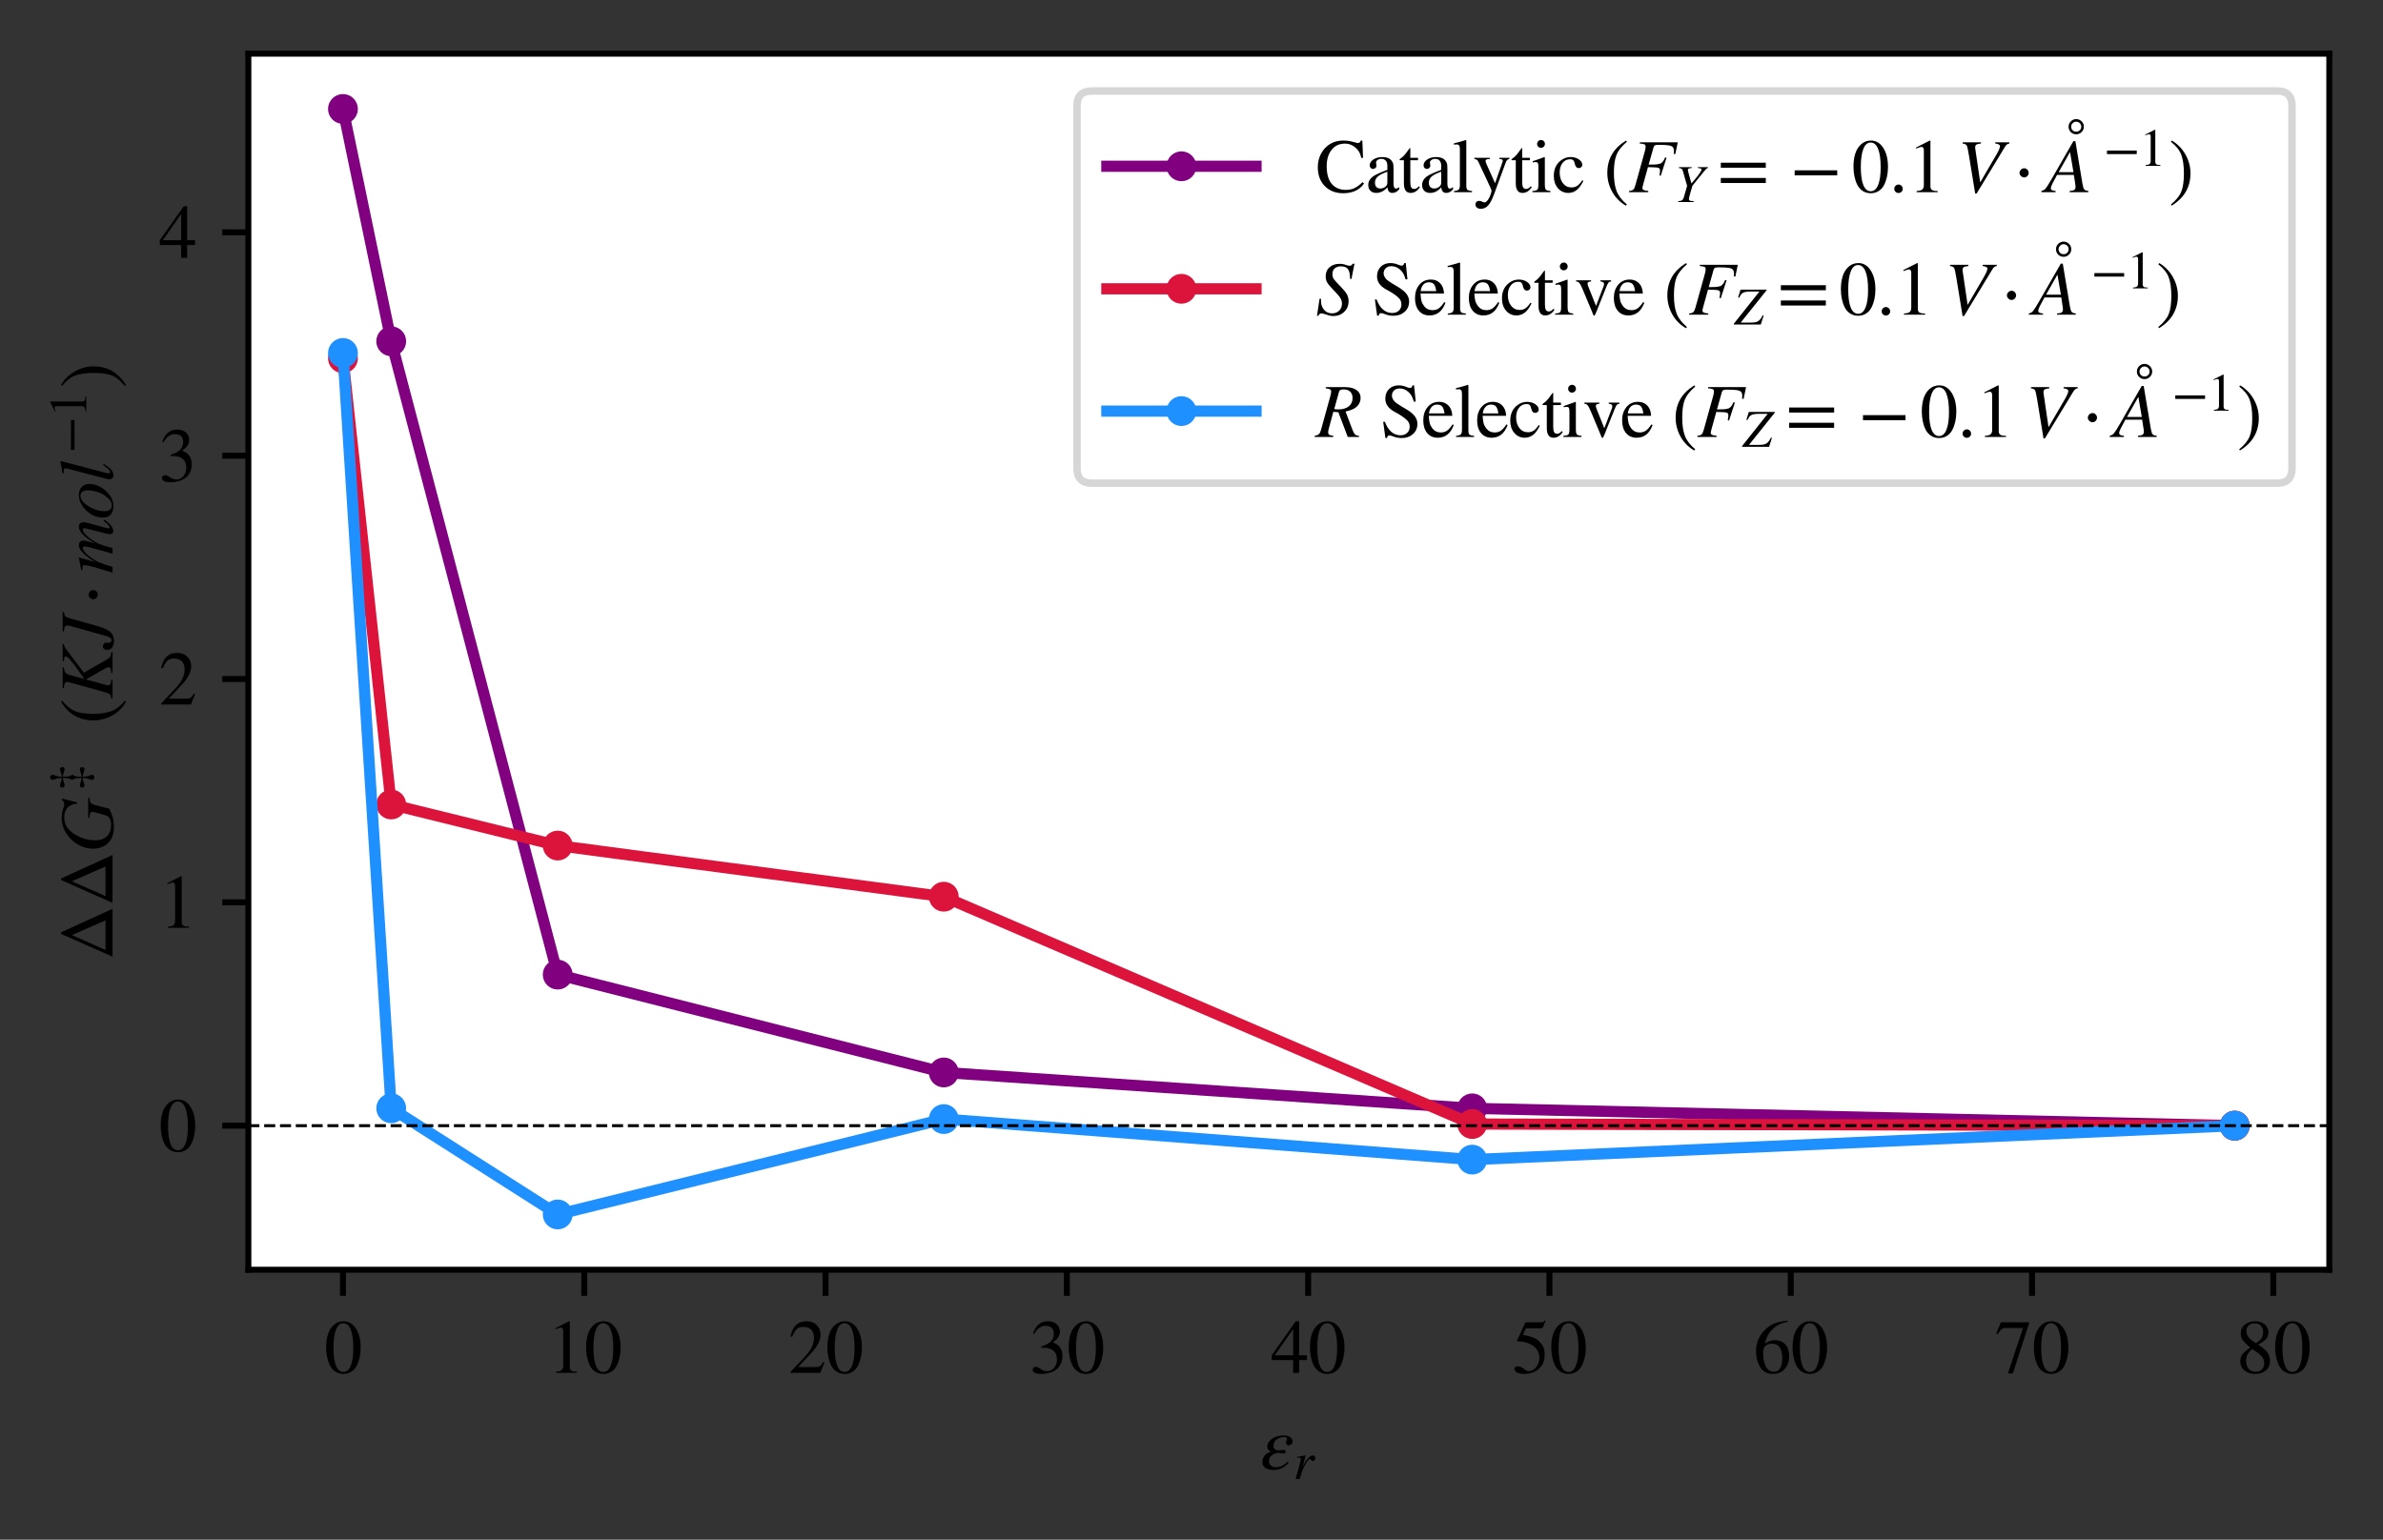 <?xml version="1.0" encoding="utf-8" standalone="no"?>
<!DOCTYPE svg PUBLIC "-//W3C//DTD SVG 1.1//EN"
  "http://www.w3.org/Graphics/SVG/1.1/DTD/svg11.dtd">
<svg height="206.48pt" version="1.1" viewBox="0 0 319.5 206.48" width="319.5pt" xmlns="http://www.w3.org/2000/svg" xmlns:xlink="http://www.w3.org/1999/xlink">
 <rect x="0" y="0" width="319.5" height="206.48" fill="#333333" stroke="none"/>
 <defs>
  <style type="text/css">*{stroke-linecap:butt;stroke-linejoin:round;}</style>
 </defs>
 <g id="figure_1">
  <g id="patch_1">
   <path d="M 0 206.48 
L 319.5 206.48 
L 319.5 0 
L 0 0 
z
" style="fill:none;"/>
  </g>
  <g id="axes_1">
   <g id="patch_2">
    <path d="M 33.3 170.28 
L 312.3 170.28 
L 312.3 7.2 
L 33.3 7.2 
z
" style="fill:#ffffff;"/>
   </g>
   <g id="matplotlib.axis_1">
    <g id="xtick_1">
     <g id="line2d_1">
      <defs>
       <path d="M 0 0 
L 0 3.5 
" id="m8698713e9f" style="stroke:#000000;stroke-width:0.8;"/>
      </defs>
      <g>
       <use style="stroke:#000000;stroke-width:0.8;" x="45.982" xlink:href="#m8698713e9f" y="170.28"/>
      </g>
     </g>
     <g id="text_1">
      <!-- 0 -->
      <g transform="translate(43.482 184.11)scale(0.1 -0.1)">
       <defs>
        <path d="M 3046 2112 
Q 3046 1683 2963 1302 
Q 2880 922 2717 602 
Q 2554 282 2266 96 
Q 1978 -90 1600 -90 
Q 1210 -90 915 108 
Q 621 307 461 640 
Q 301 973 227 1350 
Q 154 1728 154 2150 
Q 154 2746 301 3222 
Q 448 3699 790 4012 
Q 1133 4326 1626 4326 
Q 2253 4326 2649 3712 
Q 3046 3098 3046 2112 
z
M 2432 2080 
Q 2432 3091 2217 3625 
Q 2003 4160 1587 4160 
Q 1190 4160 979 3622 
Q 768 3085 768 2106 
Q 768 1120 979 598 
Q 1190 77 1600 77 
Q 2003 77 2217 598 
Q 2432 1120 2432 2080 
z
" id="STIXGeneral-Regular-30" transform="scale(0.016)"/>
       </defs>
       <use xlink:href="#STIXGeneral-Regular-30"/>
      </g>
     </g>
    </g>
    <g id="xtick_2">
     <g id="line2d_2">
      <g>
       <use style="stroke:#000000;stroke-width:0.8;" x="78.333" xlink:href="#m8698713e9f" y="170.28"/>
      </g>
     </g>
     <g id="text_2">
      <!-- 10 -->
      <g transform="translate(73.333 184.11)scale(0.1 -0.1)">
       <defs>
        <path d="M 2522 0 
L 755 0 
L 755 96 
Q 1107 115 1235 227 
Q 1363 339 1363 608 
L 1363 3482 
Q 1363 3795 1171 3795 
Q 1082 3795 883 3718 
L 710 3654 
L 710 3744 
L 1856 4326 
L 1914 4307 
L 1914 486 
Q 1914 275 2042 185 
Q 2170 96 2522 96 
L 2522 0 
z
" id="STIXGeneral-Regular-31" transform="scale(0.016)"/>
       </defs>
       <use xlink:href="#STIXGeneral-Regular-31"/>
       <use x="50" xlink:href="#STIXGeneral-Regular-30"/>
      </g>
     </g>
    </g>
    <g id="xtick_3">
     <g id="line2d_3">
      <g>
       <use style="stroke:#000000;stroke-width:0.8;" x="110.685" xlink:href="#m8698713e9f" y="170.28"/>
      </g>
     </g>
     <g id="text_3">
      <!-- 20 -->
      <g transform="translate(105.685 184.11)scale(0.1 -0.1)">
       <defs>
        <path d="M 3034 877 
L 2688 0 
L 186 0 
L 186 77 
L 1325 1286 
Q 1773 1754 1965 2144 
Q 2157 2534 2157 2950 
Q 2157 3379 1920 3616 
Q 1683 3853 1267 3853 
Q 922 3853 720 3673 
Q 518 3494 326 3021 
L 192 3053 
Q 301 3648 630 3987 
Q 960 4326 1523 4326 
Q 2054 4326 2380 4006 
Q 2707 3686 2707 3200 
Q 2707 2477 1888 1613 
L 832 486 
L 2330 486 
Q 2541 486 2665 569 
Q 2790 653 2944 915 
L 3034 877 
z
" id="STIXGeneral-Regular-32" transform="scale(0.016)"/>
       </defs>
       <use xlink:href="#STIXGeneral-Regular-32"/>
       <use x="50" xlink:href="#STIXGeneral-Regular-30"/>
      </g>
     </g>
    </g>
    <g id="xtick_4">
     <g id="line2d_4">
      <g>
       <use style="stroke:#000000;stroke-width:0.8;" x="143.037" xlink:href="#m8698713e9f" y="170.28"/>
      </g>
     </g>
     <g id="text_4">
      <!-- 30 -->
      <g transform="translate(138.037 184.11)scale(0.1 -0.1)">
       <defs>
        <path d="M 390 3264 
L 288 3290 
Q 435 3770 748 4048 
Q 1062 4326 1542 4326 
Q 1990 4326 2265 4083 
Q 2541 3840 2541 3450 
Q 2541 2925 1946 2566 
Q 2298 2413 2477 2227 
Q 2758 1914 2758 1402 
Q 2758 890 2464 506 
Q 2246 211 1840 60 
Q 1434 -90 979 -90 
Q 262 -90 262 275 
Q 262 378 339 442 
Q 416 506 525 506 
Q 685 506 915 339 
Q 1197 141 1466 141 
Q 1818 141 2058 425 
Q 2298 710 2298 1120 
Q 2298 1856 1632 2048 
Q 1434 2112 979 2112 
L 979 2202 
Q 1338 2323 1517 2432 
Q 2035 2726 2035 3290 
Q 2035 3610 1852 3776 
Q 1670 3942 1344 3942 
Q 768 3942 390 3264 
z
" id="STIXGeneral-Regular-33" transform="scale(0.016)"/>
       </defs>
       <use xlink:href="#STIXGeneral-Regular-33"/>
       <use x="50" xlink:href="#STIXGeneral-Regular-30"/>
      </g>
     </g>
    </g>
    <g id="xtick_5">
     <g id="line2d_5">
      <g>
       <use style="stroke:#000000;stroke-width:0.8;" x="175.388" xlink:href="#m8698713e9f" y="170.28"/>
      </g>
     </g>
     <g id="text_5">
      <!-- 40 -->
      <g transform="translate(170.388 184.11)scale(0.1 -0.1)">
       <defs>
        <path d="M 3027 1069 
L 2368 1069 
L 2368 0 
L 1869 0 
L 1869 1069 
L 77 1069 
L 77 1478 
L 2086 4326 
L 2368 4326 
L 2368 1478 
L 3027 1478 
L 3027 1069 
z
M 1869 1478 
L 1869 3674 
L 333 1478 
L 1869 1478 
z
" id="STIXGeneral-Regular-34" transform="scale(0.016)"/>
       </defs>
       <use xlink:href="#STIXGeneral-Regular-34"/>
       <use x="50" xlink:href="#STIXGeneral-Regular-30"/>
      </g>
     </g>
    </g>
    <g id="xtick_6">
     <g id="line2d_6">
      <g>
       <use style="stroke:#000000;stroke-width:0.8;" x="207.74" xlink:href="#m8698713e9f" y="170.28"/>
      </g>
     </g>
     <g id="text_6">
      <!-- 50 -->
      <g transform="translate(202.74 184.11)scale(0.1 -0.1)">
       <defs>
        <path d="M 2803 4358 
L 2573 3814 
Q 2534 3731 2400 3731 
L 1158 3731 
L 902 3187 
Q 1606 3053 1920 2896 
Q 2234 2739 2502 2368 
Q 2726 2061 2726 1555 
Q 2726 1094 2576 780 
Q 2426 467 2099 224 
Q 1664 -90 1011 -90 
Q 646 -90 422 19 
Q 198 128 198 307 
Q 198 550 486 550 
Q 717 550 960 352 
Q 1210 147 1414 147 
Q 1747 147 2012 480 
Q 2278 813 2278 1229 
Q 2278 1843 1850 2189 
Q 1293 2637 486 2637 
Q 410 2637 410 2688 
L 416 2720 
L 1114 4237 
L 2438 4237 
Q 2547 4237 2608 4269 
Q 2669 4301 2746 4403 
L 2803 4358 
z
" id="STIXGeneral-Regular-35" transform="scale(0.016)"/>
       </defs>
       <use xlink:href="#STIXGeneral-Regular-35"/>
       <use x="50" xlink:href="#STIXGeneral-Regular-30"/>
      </g>
     </g>
    </g>
    <g id="xtick_7">
     <g id="line2d_7">
      <g>
       <use style="stroke:#000000;stroke-width:0.8;" x="240.091" xlink:href="#m8698713e9f" y="170.28"/>
      </g>
     </g>
     <g id="text_7">
      <!-- 60 -->
      <g transform="translate(235.091 184.11)scale(0.1 -0.1)">
       <defs>
        <path d="M 2854 4378 
L 2867 4275 
Q 2112 4154 1606 3664 
Q 1101 3174 973 2451 
Q 1344 2739 1786 2739 
Q 2349 2739 2672 2380 
Q 2995 2022 2995 1402 
Q 2995 774 2669 378 
Q 2291 -90 1651 -90 
Q 870 -90 518 557 
Q 218 1107 218 1786 
Q 218 2835 915 3552 
Q 1312 3962 1731 4131 
Q 2150 4301 2854 4378 
z
M 2419 1203 
Q 2419 2445 1555 2445 
Q 1235 2445 1024 2275 
Q 813 2106 813 1702 
Q 813 954 1046 522 
Q 1280 90 1722 90 
Q 2061 90 2240 394 
Q 2419 698 2419 1203 
z
" id="STIXGeneral-Regular-36" transform="scale(0.016)"/>
       </defs>
       <use xlink:href="#STIXGeneral-Regular-36"/>
       <use x="50" xlink:href="#STIXGeneral-Regular-30"/>
      </g>
     </g>
    </g>
    <g id="xtick_8">
     <g id="line2d_8">
      <g>
       <use style="stroke:#000000;stroke-width:0.8;" x="272.443" xlink:href="#m8698713e9f" y="170.28"/>
      </g>
     </g>
     <g id="text_8">
      <!-- 70 -->
      <g transform="translate(267.443 184.11)scale(0.1 -0.1)">
       <defs>
        <path d="M 2874 4134 
L 1517 -51 
L 1101 -51 
L 2368 3763 
L 992 3763 
Q 717 3763 582 3667 
Q 448 3571 243 3238 
L 128 3296 
L 512 4237 
L 2874 4237 
L 2874 4134 
z
" id="STIXGeneral-Regular-37" transform="scale(0.016)"/>
       </defs>
       <use xlink:href="#STIXGeneral-Regular-37"/>
       <use x="50" xlink:href="#STIXGeneral-Regular-30"/>
      </g>
     </g>
    </g>
    <g id="xtick_9">
     <g id="line2d_9">
      <g>
       <use style="stroke:#000000;stroke-width:0.8;" x="304.794" xlink:href="#m8698713e9f" y="170.28"/>
      </g>
     </g>
     <g id="text_9">
      <!-- 80 -->
      <g transform="translate(299.794 184.11)scale(0.1 -0.1)">
       <defs>
        <path d="M 2848 992 
Q 2848 499 2505 204 
Q 2163 -90 1587 -90 
Q 1050 -90 704 204 
Q 358 499 358 954 
Q 358 1293 524 1533 
Q 691 1773 1190 2125 
Q 710 2522 553 2765 
Q 397 3008 397 3328 
Q 397 3782 745 4054 
Q 1094 4326 1638 4326 
Q 2106 4326 2410 4060 
Q 2714 3795 2714 3411 
Q 2714 3059 2531 2848 
Q 2349 2637 1856 2374 
Q 2432 1990 2640 1689 
Q 2848 1389 2848 992 
z
M 2272 3411 
Q 2272 3744 2086 3945 
Q 1901 4147 1574 4147 
Q 1248 4147 1059 3977 
Q 870 3808 870 3513 
Q 870 3219 1059 2979 
Q 1248 2739 1670 2490 
Q 1997 2682 2134 2896 
Q 2272 3110 2272 3411 
z
M 1734 1741 
L 1357 1997 
Q 1075 1766 960 1545 
Q 845 1325 845 1011 
Q 845 576 1065 333 
Q 1286 90 1658 90 
Q 1971 90 2166 285 
Q 2362 480 2362 794 
Q 2362 1082 2214 1299 
Q 2067 1517 1734 1741 
z
" id="STIXGeneral-Regular-38" transform="scale(0.016)"/>
       </defs>
       <use xlink:href="#STIXGeneral-Regular-38"/>
       <use x="50" xlink:href="#STIXGeneral-Regular-30"/>
      </g>
     </g>
    </g>
    <g id="text_10">
     <!-- $\varepsilon_r$ -->
     <g transform="translate(168.95 197.11)scale(0.1 -0.1)">
      <defs>
       <path d="M 2304 627 
L 2406 563 
Q 1907 -70 1133 -70 
Q 192 -70 192 640 
Q 192 928 403 1158 
Q 614 1389 934 1472 
Q 774 1498 684 1616 
Q 595 1734 595 1882 
Q 602 2266 995 2544 
Q 1389 2822 2029 2822 
Q 2336 2822 2528 2672 
Q 2720 2522 2720 2291 
Q 2720 2163 2617 2080 
Q 2515 1997 2413 1997 
Q 2298 1997 2230 2067 
Q 2163 2138 2163 2253 
Q 2163 2317 2211 2409 
Q 2259 2502 2259 2560 
Q 2259 2688 2022 2688 
Q 1683 2688 1401 2496 
Q 1120 2304 1120 1907 
Q 1120 1741 1251 1654 
Q 1382 1568 1594 1568 
Q 1613 1568 1728 1590 
Q 1843 1613 1932 1613 
Q 2022 1613 2086 1574 
Q 2150 1536 2150 1478 
Q 2150 1306 1862 1306 
Q 1805 1306 1721 1334 
Q 1638 1363 1568 1363 
Q 1286 1363 1014 1184 
Q 742 1005 742 678 
Q 742 410 908 285 
Q 1075 160 1312 160 
Q 1869 160 2304 627 
z
" id="STIXGeneral-Italic-3b5" transform="scale(0.016)"/>
       <path d="M 1126 1427 
L 1229 1651 
Q 1446 2131 1830 2534 
Q 2106 2822 2336 2822 
Q 2470 2822 2553 2732 
Q 2637 2643 2637 2496 
Q 2637 2349 2557 2249 
Q 2477 2150 2336 2150 
Q 2214 2150 2112 2317 
Q 2061 2406 2010 2406 
Q 1837 2406 1485 1805 
Q 1267 1434 1136 1104 
Q 1005 774 774 0 
L 288 0 
L 806 1869 
Q 909 2246 909 2394 
Q 909 2560 666 2560 
Q 614 2560 467 2541 
L 467 2650 
L 1459 2822 
L 1478 2810 
L 1126 1427 
z
" id="STIXGeneral-Italic-72" transform="scale(0.016)"/>
      </defs>
      <use transform="translate(0 0.906)" xlink:href="#STIXGeneral-Italic-3b5"/>
      <use transform="translate(44.4 -12.322)scale(0.7)" xlink:href="#STIXGeneral-Italic-72"/>
     </g>
    </g>
   </g>
   <g id="matplotlib.axis_2">
    <g id="ytick_1">
     <g id="line2d_10">
      <defs>
       <path d="M 0 0 
L -3.5 0 
" id="m3586829b15" style="stroke:#000000;stroke-width:0.8;"/>
      </defs>
      <g>
       <use style="stroke:#000000;stroke-width:0.8;" x="33.3" xlink:href="#m3586829b15" y="150.961"/>
      </g>
     </g>
     <g id="text_11">
      <!-- 0 -->
      <g transform="translate(21.3 154.376)scale(0.1 -0.1)">
       <use xlink:href="#STIXGeneral-Regular-30"/>
      </g>
     </g>
    </g>
    <g id="ytick_2">
     <g id="line2d_11">
      <g>
       <use style="stroke:#000000;stroke-width:0.8;" x="33.3" xlink:href="#m3586829b15" y="121.011"/>
      </g>
     </g>
     <g id="text_12">
      <!-- 1 -->
      <g transform="translate(21.3 124.426)scale(0.1 -0.1)">
       <use xlink:href="#STIXGeneral-Regular-31"/>
      </g>
     </g>
    </g>
    <g id="ytick_3">
     <g id="line2d_12">
      <g>
       <use style="stroke:#000000;stroke-width:0.8;" x="33.3" xlink:href="#m3586829b15" y="91.061"/>
      </g>
     </g>
     <g id="text_13">
      <!-- 2 -->
      <g transform="translate(21.3 94.476)scale(0.1 -0.1)">
       <use xlink:href="#STIXGeneral-Regular-32"/>
      </g>
     </g>
    </g>
    <g id="ytick_4">
     <g id="line2d_13">
      <g>
       <use style="stroke:#000000;stroke-width:0.8;" x="33.3" xlink:href="#m3586829b15" y="61.111"/>
      </g>
     </g>
     <g id="text_14">
      <!-- 3 -->
      <g transform="translate(21.3 64.526)scale(0.1 -0.1)">
       <use xlink:href="#STIXGeneral-Regular-33"/>
      </g>
     </g>
    </g>
    <g id="ytick_5">
     <g id="line2d_14">
      <g>
       <use style="stroke:#000000;stroke-width:0.8;" x="33.3" xlink:href="#m3586829b15" y="31.161"/>
      </g>
     </g>
     <g id="text_15">
      <!-- 4 -->
      <g transform="translate(21.3 34.576)scale(0.1 -0.1)">
       <use xlink:href="#STIXGeneral-Regular-34"/>
      </g>
     </g>
    </g>
    <g id="text_16">
     <!-- $\Delta\Delta G^\ddag$  ($KJ\cdot mol^{-1}$) -->
     <g transform="translate(15.13 128.79)rotate(-90)scale(0.1 -0.1)">
      <defs>
       <path d="M 4320 0 
L 307 0 
L 2221 4314 
L 2349 4314 
L 4320 0 
z
M 3354 589 
L 2118 3405 
L 870 589 
L 3354 589 
z
" id="STIXGeneral-Regular-394" transform="scale(0.016)"/>
       <path d="M 4621 2042 
L 4621 1939 
Q 4307 1920 4188 1833 
Q 4070 1747 4000 1478 
L 3686 282 
Q 2976 -115 2170 -115 
Q 1293 -115 806 371 
Q 582 595 457 934 
Q 333 1274 333 1606 
Q 333 2266 653 2848 
Q 973 3430 1504 3802 
Q 2170 4262 2912 4262 
Q 3373 4262 3770 4109 
Q 3936 4045 4051 4045 
Q 4282 4045 4435 4262 
L 4531 4230 
L 4218 2970 
L 4102 2989 
Q 4083 3398 3866 3667 
Q 3558 4045 2963 4045 
Q 2214 4045 1715 3411 
Q 1395 3008 1216 2496 
Q 1037 1984 1037 1459 
Q 1037 826 1376 474 
Q 1715 122 2330 122 
Q 2784 122 3002 339 
Q 3059 397 3104 509 
Q 3149 621 3251 986 
Q 3418 1542 3418 1709 
Q 3418 1894 3117 1920 
L 2912 1939 
L 2912 2042 
L 4621 2042 
z
" id="STIXGeneral-Italic-47" transform="scale(0.016)"/>
       <path d="M 2829 2854 
Q 2829 2739 2761 2662 
Q 2694 2586 2592 2586 
Q 2458 2586 2253 2662 
Q 1946 2778 1670 2803 
Q 1670 2336 1724 2086 
Q 1779 1837 1926 1664 
Q 1779 1498 1724 1258 
Q 1670 1018 1670 544 
Q 1939 570 2246 685 
Q 2438 762 2579 762 
Q 2688 762 2755 682 
Q 2822 602 2822 480 
Q 2822 365 2748 285 
Q 2675 205 2572 205 
Q 2470 205 2259 288 
Q 1926 422 1670 429 
Q 1670 160 1696 3 
Q 1722 -154 1818 -390 
Q 1894 -582 1894 -691 
Q 1894 -800 1801 -889 
Q 1709 -979 1594 -979 
Q 1485 -979 1392 -889 
Q 1299 -800 1299 -691 
Q 1299 -582 1376 -390 
Q 1530 0 1530 429 
Q 1267 422 934 288 
Q 730 205 621 205 
Q 512 205 441 285 
Q 371 365 371 493 
Q 371 608 441 685 
Q 512 762 614 762 
Q 749 762 947 685 
Q 1254 570 1530 544 
Q 1530 1427 1274 1664 
Q 1530 1997 1530 2803 
Q 1261 2778 954 2662 
Q 768 2586 659 2586 
Q 378 2586 378 2861 
Q 378 2982 448 3062 
Q 518 3142 627 3142 
Q 730 3142 941 3059 
Q 1267 2925 1530 2918 
Q 1530 3187 1504 3344 
Q 1478 3501 1382 3738 
Q 1306 3930 1306 4038 
Q 1306 4147 1398 4236 
Q 1491 4326 1600 4326 
Q 1715 4326 1808 4236 
Q 1901 4147 1901 4038 
Q 1901 3930 1824 3738 
Q 1670 3347 1670 2918 
Q 1933 2925 2266 3059 
Q 2470 3142 2586 3142 
Q 2688 3142 2758 3059 
Q 2829 2976 2829 2854 
z
" id="STIXGeneral-Regular-2021" transform="scale(0.016)"/>
       <path id="STIXGeneral-Regular-20" transform="scale(0.016)"/>
       <path d="M 1946 -1030 
L 1869 -1133 
Q 1126 -710 716 32 
Q 307 774 307 1613 
Q 307 3386 1888 4326 
L 1946 4224 
Q 1293 3667 1075 3126 
Q 858 2586 858 1632 
Q 858 685 1082 96 
Q 1306 -493 1946 -1030 
z
" id="STIXGeneral-Regular-28" transform="scale(0.016)"/>
       <path d="M 4621 4179 
L 4621 4077 
Q 4442 4077 4128 3840 
L 2221 2400 
L 3296 525 
Q 3443 269 3552 201 
Q 3661 134 3962 102 
L 3962 0 
L 2202 0 
L 2202 102 
L 2387 122 
Q 2682 147 2682 326 
Q 2682 365 2672 409 
Q 2662 454 2630 515 
Q 2598 576 2579 611 
Q 2560 646 2509 736 
Q 2458 826 2445 851 
L 1658 2227 
L 1242 710 
Q 1171 467 1171 384 
Q 1171 237 1264 182 
Q 1357 128 1626 102 
L 1626 0 
L 45 0 
L 45 102 
Q 320 134 403 211 
Q 486 288 563 557 
L 1357 3405 
Q 1446 3725 1446 3802 
Q 1446 3936 1337 4000 
Q 1229 4064 941 4077 
L 941 4179 
L 2669 4179 
L 2669 4077 
Q 2400 4058 2253 3958 
Q 2106 3859 2035 3603 
L 1696 2362 
L 2675 3059 
Q 3590 3706 3590 3936 
Q 3590 4032 3360 4058 
L 3206 4077 
L 3206 4179 
L 4621 4179 
z
" id="STIXGeneral-Italic-4b" transform="scale(0.016)"/>
       <path d="M 3142 4179 
L 3142 4077 
Q 2867 4038 2784 3964 
Q 2701 3891 2618 3603 
L 1958 1254 
Q 1773 589 1504 237 
Q 1235 -115 710 -115 
Q 371 -115 166 38 
Q -38 192 -38 448 
Q -38 602 42 704 
Q 122 806 250 806 
Q 378 806 477 720 
Q 576 634 576 512 
Q 576 474 566 419 
Q 557 365 557 339 
Q 557 90 781 90 
Q 1005 90 1120 499 
L 1933 3405 
Q 2010 3686 2010 3814 
Q 2010 3942 1914 3996 
Q 1818 4051 1517 4077 
L 1517 4179 
L 3142 4179 
z
" id="STIXGeneral-Italic-4a" transform="scale(0.016)"/>
       <path d="M 1187 1888 
Q 1299 1773 1299 1619 
Q 1299 1466 1187 1350 
Q 1075 1235 921 1235 
Q 768 1235 649 1353 
Q 531 1472 531 1619 
Q 531 1766 649 1884 
Q 768 2003 921 2003 
Q 1075 2003 1187 1888 
z
" id="STIXGeneral-Regular-22c5" transform="scale(0.016)"/>
       <path d="M 4506 672 
L 4474 627 
Q 3981 -58 3552 -58 
Q 3296 -58 3296 237 
Q 3296 333 3379 659 
L 3750 2112 
Q 3795 2291 3795 2355 
Q 3795 2413 3756 2451 
Q 3718 2490 3667 2490 
Q 3366 2490 2829 1741 
Q 2592 1408 2457 1072 
Q 2323 736 2138 0 
L 1658 0 
L 1830 595 
Q 2266 2099 2266 2330 
Q 2266 2490 2125 2490 
Q 1965 2490 1702 2237 
Q 1440 1984 1171 1574 
Q 1011 1325 899 1043 
Q 787 762 557 0 
L 77 0 
L 352 922 
Q 704 2093 704 2381 
Q 704 2522 442 2522 
L 282 2522 
L 282 2624 
L 1318 2822 
L 1338 2810 
L 966 1472 
Q 1798 2822 2374 2822 
Q 2560 2822 2659 2720 
Q 2758 2618 2758 2438 
Q 2758 2195 2502 1466 
Q 2842 2003 3069 2275 
Q 3296 2547 3526 2694 
Q 3731 2822 3930 2822 
Q 4102 2822 4201 2710 
Q 4301 2598 4301 2419 
Q 4301 2336 4282 2240 
L 3846 634 
Q 3782 390 3782 346 
Q 3782 243 3859 243 
Q 4000 243 4275 582 
L 4410 749 
L 4506 672 
z
" id="STIXGeneral-Italic-6d" transform="scale(0.016)"/>
       <path d="M 2995 1926 
Q 2995 1562 2812 1168 
Q 2630 774 2317 461 
Q 1786 -70 1114 -70 
Q 666 -70 419 163 
Q 173 397 173 819 
Q 173 1350 496 1856 
Q 819 2362 1325 2630 
Q 1683 2822 2093 2822 
Q 2490 2822 2742 2582 
Q 2995 2342 2995 1926 
z
M 2458 2086 
Q 2458 2374 2336 2531 
Q 2214 2688 2003 2688 
Q 1574 2688 1184 2106 
Q 710 1382 710 646 
Q 710 365 844 214 
Q 979 64 1210 64 
Q 1600 64 1984 595 
Q 2202 890 2330 1302 
Q 2458 1715 2458 2086 
z
" id="STIXGeneral-Italic-6f" transform="scale(0.016)"/>
       <path d="M 1786 4339 
L 806 595 
Q 755 410 755 320 
Q 755 205 864 205 
Q 1037 205 1293 570 
L 1453 794 
L 1542 730 
Q 1254 275 1046 102 
Q 838 -70 576 -70 
Q 262 -70 262 288 
Q 262 397 288 480 
L 1165 3834 
Q 1184 3898 1184 3955 
Q 1184 4096 870 4096 
L 755 4096 
L 755 4198 
Q 1203 4250 1747 4371 
L 1786 4339 
z
" id="STIXGeneral-Italic-6c" transform="scale(0.016)"/>
       <path d="M 3974 1408 
L 410 1408 
L 410 1830 
L 3974 1830 
L 3974 1408 
z
" id="STIXGeneral-Regular-2212" transform="scale(0.016)"/>
       <path d="M 186 4224 
L 262 4326 
Q 992 3891 1408 3148 
Q 1824 2406 1824 1581 
Q 1824 -166 243 -1133 
L 186 -1030 
Q 845 -486 1059 54 
Q 1274 595 1274 1562 
Q 1274 2534 1059 3120 
Q 845 3706 186 4224 
z
" id="STIXGeneral-Regular-29" transform="scale(0.016)"/>
      </defs>
      <use transform="translate(0 0.409)" xlink:href="#STIXGeneral-Regular-394"/>
      <use transform="translate(72.2 0.409)" xlink:href="#STIXGeneral-Regular-394"/>
      <use transform="translate(144.4 0.409)" xlink:href="#STIXGeneral-Italic-47"/>
      <use transform="translate(227.498 35.684)scale(0.7)" xlink:href="#STIXGeneral-Regular-2021"/>
      <use transform="translate(266.907 0.409)" xlink:href="#STIXGeneral-Regular-20"/>
      <use transform="translate(291.907 0.409)" xlink:href="#STIXGeneral-Regular-20"/>
      <use transform="translate(316.907 0.409)" xlink:href="#STIXGeneral-Regular-28"/>
      <use transform="translate(350.207 0.409)" xlink:href="#STIXGeneral-Italic-4b"/>
      <use transform="translate(416.907 0.409)" xlink:href="#STIXGeneral-Italic-4a"/>
      <use transform="translate(475.747 0.409)" xlink:href="#STIXGeneral-Regular-22c5"/>
      <use transform="translate(518.787 0.409)" xlink:href="#STIXGeneral-Italic-6d"/>
      <use transform="translate(590.987 0.409)" xlink:href="#STIXGeneral-Italic-6f"/>
      <use transform="translate(640.987 0.409)" xlink:href="#STIXGeneral-Italic-6c"/>
      <use transform="translate(680.043 35.684)scale(0.7)" xlink:href="#STIXGeneral-Regular-2212"/>
      <use transform="translate(727.993 35.684)scale(0.7)" xlink:href="#STIXGeneral-Regular-31"/>
      <use transform="translate(767.402 0.409)" xlink:href="#STIXGeneral-Regular-29"/>
     </g>
    </g>
   </g>
   <g id="line2d_15">
    <path clip-path="url(#p85a4c84159)" d="M 45.982 14.613 
L 52.452 45.767 
L 74.775 130.701 
L 126.537 143.824 
L 197.387 148.639 
L 299.618 150.961 
" style="fill:none;stroke:#800080;stroke-linecap:square;stroke-width:1.5;"/>
    <defs>
     <path d="M 0 1.5 
C 0.398 1.5 0.779 1.342 1.061 1.061 
C 1.342 0.779 1.5 0.398 1.5 0 
C 1.5 -0.398 1.342 -0.779 1.061 -1.061 
C 0.779 -1.342 0.398 -1.5 0 -1.5 
C -0.398 -1.5 -0.779 -1.342 -1.061 -1.061 
C -1.342 -0.779 -1.5 -0.398 -1.5 0 
C -1.5 0.398 -1.342 0.779 -1.061 1.061 
C -0.779 1.342 -0.398 1.5 0 1.5 
z
" id="m43c885d085" style="stroke:#800080;"/>
    </defs>
    <g clip-path="url(#p85a4c84159)">
     <use style="fill:#800080;stroke:#800080;" x="45.982" xlink:href="#m43c885d085" y="14.613"/>
     <use style="fill:#800080;stroke:#800080;" x="52.452" xlink:href="#m43c885d085" y="45.767"/>
     <use style="fill:#800080;stroke:#800080;" x="74.775" xlink:href="#m43c885d085" y="130.701"/>
     <use style="fill:#800080;stroke:#800080;" x="126.537" xlink:href="#m43c885d085" y="143.824"/>
     <use style="fill:#800080;stroke:#800080;" x="197.387" xlink:href="#m43c885d085" y="148.639"/>
     <use style="fill:#800080;stroke:#800080;" x="299.618" xlink:href="#m43c885d085" y="150.961"/>
    </g>
   </g>
   <g id="line2d_16">
    <path clip-path="url(#p85a4c84159)" d="M 45.982 48.047 
L 52.452 107.886 
L 74.775 113.395 
L 126.537 120.253 
L 197.387 150.741 
L 299.618 150.961 
" style="fill:none;stroke:#dc143c;stroke-linecap:square;stroke-width:1.5;"/>
    <defs>
     <path d="M 0 1.5 
C 0.398 1.5 0.779 1.342 1.061 1.061 
C 1.342 0.779 1.5 0.398 1.5 0 
C 1.5 -0.398 1.342 -0.779 1.061 -1.061 
C 0.779 -1.342 0.398 -1.5 0 -1.5 
C -0.398 -1.5 -0.779 -1.342 -1.061 -1.061 
C -1.342 -0.779 -1.5 -0.398 -1.5 0 
C -1.5 0.398 -1.342 0.779 -1.061 1.061 
C -0.779 1.342 -0.398 1.5 0 1.5 
z
" id="m9659b7e099" style="stroke:#dc143c;"/>
    </defs>
    <g clip-path="url(#p85a4c84159)">
     <use style="fill:#dc143c;stroke:#dc143c;" x="45.982" xlink:href="#m9659b7e099" y="48.047"/>
     <use style="fill:#dc143c;stroke:#dc143c;" x="52.452" xlink:href="#m9659b7e099" y="107.886"/>
     <use style="fill:#dc143c;stroke:#dc143c;" x="74.775" xlink:href="#m9659b7e099" y="113.395"/>
     <use style="fill:#dc143c;stroke:#dc143c;" x="126.537" xlink:href="#m9659b7e099" y="120.253"/>
     <use style="fill:#dc143c;stroke:#dc143c;" x="197.387" xlink:href="#m9659b7e099" y="150.741"/>
     <use style="fill:#dc143c;stroke:#dc143c;" x="299.618" xlink:href="#m9659b7e099" y="150.961"/>
    </g>
   </g>
   <g id="line2d_17">
    <path clip-path="url(#p85a4c84159)" d="M 45.982 47.335 
L 52.452 148.628 
L 74.775 162.867 
L 126.537 150.076 
L 197.387 155.512 
L 299.618 150.961 
" style="fill:none;stroke:#1e90ff;stroke-linecap:square;stroke-width:1.5;"/>
    <defs>
     <path d="M 0 1.5 
C 0.398 1.5 0.779 1.342 1.061 1.061 
C 1.342 0.779 1.5 0.398 1.5 0 
C 1.5 -0.398 1.342 -0.779 1.061 -1.061 
C 0.779 -1.342 0.398 -1.5 0 -1.5 
C -0.398 -1.5 -0.779 -1.342 -1.061 -1.061 
C -1.342 -0.779 -1.5 -0.398 -1.5 0 
C -1.5 0.398 -1.342 0.779 -1.061 1.061 
C -0.779 1.342 -0.398 1.5 0 1.5 
z
" id="me94923f65d" style="stroke:#1e90ff;"/>
    </defs>
    <g clip-path="url(#p85a4c84159)">
     <use style="fill:#1e90ff;stroke:#1e90ff;" x="45.982" xlink:href="#me94923f65d" y="47.335"/>
     <use style="fill:#1e90ff;stroke:#1e90ff;" x="52.452" xlink:href="#me94923f65d" y="148.628"/>
     <use style="fill:#1e90ff;stroke:#1e90ff;" x="74.775" xlink:href="#me94923f65d" y="162.867"/>
     <use style="fill:#1e90ff;stroke:#1e90ff;" x="126.537" xlink:href="#me94923f65d" y="150.076"/>
     <use style="fill:#1e90ff;stroke:#1e90ff;" x="197.387" xlink:href="#me94923f65d" y="155.512"/>
     <use style="fill:#1e90ff;stroke:#1e90ff;" x="299.618" xlink:href="#me94923f65d" y="150.961"/>
    </g>
   </g>
   <g id="line2d_18">
    <path clip-path="url(#p85a4c84159)" d="M 33.3 150.961 
L 312.3 150.961 
" style="fill:none;stroke:#000000;stroke-dasharray:1.48,0.64;stroke-dashoffset:0;stroke-width:0.4;"/>
   </g>
   <g id="patch_3">
    <path d="M 33.3 170.28 
L 33.3 7.2 
" style="fill:none;stroke:#000000;stroke-linecap:square;stroke-linejoin:miter;stroke-width:0.8;"/>
   </g>
   <g id="patch_4">
    <path d="M 312.3 170.28 
L 312.3 7.2 
" style="fill:none;stroke:#000000;stroke-linecap:square;stroke-linejoin:miter;stroke-width:0.8;"/>
   </g>
   <g id="patch_5">
    <path d="M 33.3 170.28 
L 312.3 170.28 
" style="fill:none;stroke:#000000;stroke-linecap:square;stroke-linejoin:miter;stroke-width:0.8;"/>
   </g>
   <g id="patch_6">
    <path d="M 33.3 7.2 
L 312.3 7.2 
" style="fill:none;stroke:#000000;stroke-linecap:square;stroke-linejoin:miter;stroke-width:0.8;"/>
   </g>
   <g id="legend_1">
    <g id="patch_7">
     <path d="M 146.4 64.8 
L 305.3 64.8 
Q 307.3 64.8 307.3 62.8 
L 307.3 14.2 
Q 307.3 12.2 305.3 12.2 
L 146.4 12.2 
Q 144.4 12.2 144.4 14.2 
L 144.4 62.8 
Q 144.4 64.8 146.4 64.8 
z
" style="fill:#ffffff;opacity:0.8;stroke:#cccccc;stroke-linejoin:miter;"/>
    </g>
    <g id="line2d_19">
     <path d="M 148.4 22.3 
L 168.4 22.3 
" style="fill:none;stroke:#800080;stroke-linecap:square;stroke-width:1.5;"/>
    </g>
    <g id="line2d_20">
     <g>
      <use style="fill:#800080;stroke:#800080;" x="158.4" xlink:href="#m43c885d085" y="22.3"/>
     </g>
    </g>
    <g id="text_17">
     <!-- Catalytic ($F_Y=-0.1\:V\cdot\AA^{-1}$) -->
     <g transform="translate(176.4 25.8)scale(0.1 -0.1)">
      <defs>
       <path d="M 3930 838 
L 4051 723 
Q 3482 -90 2304 -90 
Q 1376 -90 794 480 
Q 179 1082 179 2080 
Q 179 3014 755 3661 
Q 1357 4326 2310 4326 
Q 2720 4326 3072 4230 
Q 3475 4115 3514 4115 
Q 3725 4115 3782 4326 
L 3910 4326 
L 3968 2874 
L 3821 2874 
Q 3718 3334 3488 3584 
Q 3034 4070 2458 4070 
Q 1747 4070 1334 3548 
Q 922 3027 922 2182 
Q 922 1152 1382 653 
Q 1811 192 2522 192 
Q 2944 192 3251 339 
Q 3558 486 3930 838 
z
" id="STIXGeneral-Regular-43" transform="scale(0.016)"/>
       <path d="M 2829 422 
L 2829 243 
Q 2586 -64 2253 -64 
Q 1888 -64 1843 403 
L 1837 403 
Q 1427 -64 909 -64 
Q 608 -64 422 112 
Q 237 288 237 602 
Q 237 1050 685 1350 
Q 992 1555 1837 1869 
L 1837 2214 
Q 1837 2502 1699 2646 
Q 1562 2790 1338 2790 
Q 1146 2790 1018 2697 
Q 890 2605 890 2477 
Q 890 2419 909 2348 
Q 928 2278 928 2208 
Q 928 2112 841 2029 
Q 755 1946 634 1946 
Q 525 1946 441 2029 
Q 358 2112 358 2240 
Q 358 2547 685 2752 
Q 986 2944 1421 2944 
Q 1939 2944 2176 2656 
Q 2291 2522 2323 2384 
Q 2355 2246 2355 1946 
L 2355 723 
Q 2355 301 2554 301 
Q 2682 301 2829 422 
z
M 1837 813 
L 1837 1715 
Q 1248 1510 1018 1293 
Q 800 1094 800 800 
Q 800 557 921 432 
Q 1043 307 1242 307 
Q 1453 307 1613 410 
Q 1747 506 1792 589 
Q 1837 672 1837 813 
z
" id="STIXGeneral-Regular-61" transform="scale(0.016)"/>
       <path d="M 1702 493 
L 1786 422 
Q 1478 -64 1011 -64 
Q 448 -64 448 749 
L 448 2675 
L 109 2675 
Q 83 2694 83 2720 
Q 83 2771 192 2842 
Q 435 2982 813 3526 
Q 826 3546 874 3606 
Q 922 3667 941 3706 
Q 986 3706 986 3622 
L 986 2880 
L 1632 2880 
L 1632 2675 
L 986 2675 
L 986 845 
Q 986 538 1062 403 
Q 1139 269 1318 269 
Q 1510 269 1702 493 
z
" id="STIXGeneral-Regular-74" transform="scale(0.016)"/>
       <path d="M 1645 0 
L 134 0 
L 134 96 
Q 435 122 531 221 
Q 627 320 627 589 
L 627 3590 
Q 627 3821 569 3910 
Q 512 4000 358 4000 
Q 224 4000 122 3987 
L 122 4090 
Q 730 4237 1133 4371 
L 1165 4346 
L 1165 557 
Q 1165 288 1254 201 
Q 1344 115 1645 96 
L 1645 0 
z
" id="STIXGeneral-Regular-6c" transform="scale(0.016)"/>
       <path d="M 3040 2880 
L 3040 2784 
Q 2925 2771 2854 2700 
Q 2784 2630 2720 2458 
L 1760 -160 
Q 1510 -838 1257 -1116 
Q 1005 -1395 640 -1395 
Q 435 -1395 313 -1289 
Q 192 -1184 192 -1024 
Q 192 -902 272 -816 
Q 352 -730 467 -730 
Q 653 -730 800 -813 
Q 883 -858 966 -858 
Q 1101 -858 1286 -576 
Q 1376 -448 1459 -211 
Q 1542 26 1542 115 
Q 1542 198 1274 762 
L 429 2566 
Q 346 2752 90 2790 
L 90 2880 
L 1402 2880 
L 1402 2784 
Q 1197 2778 1117 2739 
Q 1037 2701 1037 2611 
Q 1037 2541 1120 2349 
L 1837 749 
L 2458 2515 
Q 2483 2573 2483 2630 
Q 2483 2784 2189 2784 
L 2189 2880 
L 3040 2880 
z
" id="STIXGeneral-Regular-79" transform="scale(0.016)"/>
       <path d="M 1152 4045 
Q 1152 3904 1056 3811 
Q 960 3718 819 3718 
Q 685 3718 592 3811 
Q 499 3904 499 4045 
Q 499 4179 595 4275 
Q 691 4371 826 4371 
Q 966 4371 1059 4275 
Q 1152 4179 1152 4045 
z
M 1619 0 
L 102 0 
L 102 96 
Q 435 115 521 211 
Q 608 307 608 666 
L 608 2118 
Q 608 2342 563 2432 
Q 518 2522 397 2522 
Q 243 2522 128 2490 
L 128 2592 
L 1120 2944 
L 1146 2918 
L 1146 672 
Q 1146 314 1226 218 
Q 1306 122 1619 96 
L 1619 0 
z
" id="STIXGeneral-Regular-69" transform="scale(0.016)"/>
       <path d="M 2547 998 
L 2637 941 
Q 2362 403 2112 205 
Q 1786 -64 1376 -64 
Q 845 -64 502 336 
Q 160 736 160 1357 
Q 160 2170 698 2618 
Q 1094 2944 1562 2944 
Q 1965 2944 2256 2749 
Q 2547 2554 2547 2285 
Q 2547 2176 2457 2096 
Q 2368 2016 2246 2016 
Q 2022 2016 1939 2310 
L 1901 2451 
Q 1850 2630 1773 2694 
Q 1696 2758 1523 2758 
Q 1133 2758 893 2451 
Q 653 2144 653 1645 
Q 653 1094 928 745 
Q 1203 397 1645 397 
Q 1920 397 2118 528 
Q 2317 659 2547 998 
z
" id="STIXGeneral-Regular-63" transform="scale(0.016)"/>
       <path d="M 4128 4179 
L 3923 3194 
L 3789 3206 
Q 3808 3347 3808 3418 
Q 3808 3667 3718 3772 
Q 3629 3878 3373 3923 
Q 3117 3968 2534 3968 
Q 2310 3968 2220 3926 
Q 2131 3885 2099 3763 
L 1690 2310 
Q 2003 2317 2147 2317 
Q 2291 2317 2457 2345 
Q 2624 2374 2678 2396 
Q 2733 2419 2822 2505 
Q 2912 2592 2950 2665 
Q 2989 2739 3072 2912 
L 3187 2880 
L 2701 1376 
L 2592 1408 
Q 2643 1670 2643 1798 
Q 2643 1978 2531 2029 
Q 2419 2080 2163 2080 
Q 1984 2080 1632 2099 
L 1254 736 
Q 1165 416 1165 352 
Q 1165 237 1273 179 
Q 1382 122 1658 102 
L 1658 0 
L 51 0 
L 51 102 
Q 314 122 410 224 
Q 506 326 582 602 
L 1370 3430 
Q 1434 3661 1434 3821 
Q 1434 3955 1347 4003 
Q 1261 4051 947 4077 
L 947 4179 
L 4128 4179 
z
" id="STIXGeneral-Italic-46" transform="scale(0.016)"/>
       <path d="M 4051 4179 
L 4051 4077 
Q 3917 4032 3846 3965 
Q 3776 3898 3603 3686 
L 2202 1958 
L 1971 1171 
Q 1779 512 1779 358 
Q 1779 237 1852 185 
Q 1926 134 2118 122 
L 2349 102 
L 2349 0 
L 499 0 
L 499 102 
Q 826 122 963 221 
Q 1101 320 1184 621 
L 1562 1933 
L 1075 3642 
Q 1005 3898 925 3968 
Q 845 4038 582 4077 
L 582 4179 
L 2112 4179 
L 2112 4077 
Q 1830 4051 1740 4003 
Q 1651 3955 1651 3846 
Q 1651 3738 1882 2925 
L 2080 2221 
L 2330 2515 
Q 3283 3642 3283 3878 
Q 3283 4032 3027 4058 
L 2842 4077 
L 2842 4179 
L 4051 4179 
z
" id="STIXGeneral-Italic-59" transform="scale(0.016)"/>
       <path d="M 4077 2048 
L 307 2048 
L 307 2470 
L 4077 2470 
L 4077 2048 
z
M 4077 768 
L 307 768 
L 307 1190 
L 4077 1190 
L 4077 768 
z
" id="STIXGeneral-Regular-3d" transform="scale(0.016)"/>
       <path d="M 1158 275 
Q 1158 134 1052 32 
Q 947 -70 800 -70 
Q 653 -70 550 32 
Q 448 134 448 281 
Q 448 429 553 534 
Q 659 640 806 640 
Q 947 640 1052 531 
Q 1158 422 1158 275 
z
" id="STIXGeneral-Regular-2e" transform="scale(0.016)"/>
       <path d="M 4403 4179 
L 4403 4077 
Q 4198 4070 4045 3821 
L 1658 -115 
L 1536 -115 
L 1011 3104 
Q 902 3776 828 3910 
Q 755 4045 486 4077 
L 486 4179 
L 2022 4179 
L 2022 4077 
Q 1722 4045 1629 3981 
Q 1536 3917 1536 3750 
Q 1536 3686 1542 3654 
L 1958 819 
L 3302 3123 
Q 3616 3661 3616 3859 
Q 3616 4032 3219 4077 
L 3219 4179 
L 4403 4179 
z
" id="STIXGeneral-Italic-56" transform="scale(0.016)"/>
       <path d="M 3610 0 
L 2042 0 
L 2042 102 
Q 2330 115 2432 192 
Q 2534 269 2534 442 
Q 2534 493 2522 608 
L 2394 1446 
L 986 1446 
L 608 736 
Q 467 474 467 314 
Q 467 122 864 102 
L 864 0 
L -326 0 
L -326 102 
Q -109 147 28 307 
Q 166 467 531 1101 
L 2355 4275 
L 2522 4275 
L 3110 736 
Q 3174 339 3264 230 
Q 3354 122 3610 102 
L 3610 0 
z
M 2362 1677 
L 2074 3360 
L 1120 1677 
L 2362 1677 
z
M 3043 5936 
Q 3232 5747 3232 5484 
Q 3232 5222 3043 5036 
Q 2854 4851 2592 4851 
Q 2317 4851 2134 5036 
Q 1952 5222 1952 5491 
Q 1952 5747 2141 5936 
Q 2330 6125 2586 6125 
Q 2854 6125 3043 5936 
z
M 2892 5187 
Q 3014 5306 3014 5485 
Q 3014 5664 2889 5785 
Q 2765 5907 2586 5907 
Q 2419 5907 2294 5782 
Q 2170 5658 2170 5491 
Q 2170 5312 2288 5190 
Q 2406 5069 2586 5069 
Q 2771 5069 2892 5187 
z
" id="STIXGeneral-Italic-c5" transform="scale(0.016)"/>
      </defs>
      <use transform="translate(0 0.297)" xlink:href="#STIXGeneral-Regular-43"/>
      <use transform="translate(66.7 0.297)" xlink:href="#STIXGeneral-Regular-61"/>
      <use transform="translate(111.1 0.297)" xlink:href="#STIXGeneral-Regular-74"/>
      <use transform="translate(138.9 0.297)" xlink:href="#STIXGeneral-Regular-61"/>
      <use transform="translate(183.3 0.297)" xlink:href="#STIXGeneral-Regular-6c"/>
      <use transform="translate(211.1 0.297)" xlink:href="#STIXGeneral-Regular-79"/>
      <use transform="translate(261.1 0.297)" xlink:href="#STIXGeneral-Regular-74"/>
      <use transform="translate(288.9 0.297)" xlink:href="#STIXGeneral-Regular-69"/>
      <use transform="translate(316.7 0.297)" xlink:href="#STIXGeneral-Regular-63"/>
      <use transform="translate(361.1 0.297)" xlink:href="#STIXGeneral-Regular-20"/>
      <use transform="translate(386.1 0.297)" xlink:href="#STIXGeneral-Regular-28"/>
      <use transform="translate(419.4 0.297)" xlink:href="#STIXGeneral-Italic-46"/>
      <use transform="translate(480.5 -12.931)scale(0.7)" xlink:href="#STIXGeneral-Italic-59"/>
      <use transform="translate(538.269 0.297)" xlink:href="#STIXGeneral-Regular-3d"/>
      <use transform="translate(635.649 0.297)" xlink:href="#STIXGeneral-Regular-2212"/>
      <use transform="translate(718.589 0.297)" xlink:href="#STIXGeneral-Regular-30"/>
      <use transform="translate(768.589 0.297)" xlink:href="#STIXGeneral-Regular-2e"/>
      <use transform="translate(793.589 0.297)" xlink:href="#STIXGeneral-Regular-31"/>
      <use transform="translate(859.633 0.297)" xlink:href="#STIXGeneral-Italic-56"/>
      <use transform="translate(935.173 0.297)" xlink:href="#STIXGeneral-Regular-22c5"/>
      <use transform="translate(978.213 0.297)" xlink:href="#STIXGeneral-Italic-c5"/>
      <use transform="translate(1056.324 35.572)scale(0.7)" xlink:href="#STIXGeneral-Regular-2212"/>
      <use transform="translate(1104.274 35.572)scale(0.7)" xlink:href="#STIXGeneral-Regular-31"/>
      <use transform="translate(1143.684 0.297)" xlink:href="#STIXGeneral-Regular-29"/>
     </g>
    </g>
    <g id="line2d_21">
     <path d="M 148.4 38.73 
L 168.4 38.73 
" style="fill:none;stroke:#dc143c;stroke-linecap:square;stroke-width:1.5;"/>
    </g>
    <g id="line2d_22">
     <g>
      <use style="fill:#dc143c;stroke:#dc143c;" x="158.4" xlink:href="#m9659b7e099" y="38.73"/>
     </g>
    </g>
    <g id="text_18">
     <!-- $S$ Selective ($F_Z=0.1\:V\cdot\AA^{-1}$) -->
     <g transform="translate(176.4 42.23)scale(0.1 -0.1)">
      <defs>
       <path d="M 3251 4269 
L 2995 2989 
L 2880 3008 
Q 2880 3539 2720 3795 
Q 2560 4051 2118 4051 
Q 1786 4051 1594 3881 
Q 1402 3712 1402 3411 
Q 1402 3168 1504 3005 
Q 1606 2842 2035 2413 
Q 2464 1978 2611 1715 
Q 2758 1453 2758 1133 
Q 2758 589 2390 237 
Q 2022 -115 1466 -115 
Q 1222 -115 800 32 
Q 595 109 499 109 
Q 288 109 224 -96 
L 109 -96 
L 326 1338 
L 454 1325 
Q 442 1267 442 1178 
Q 442 710 701 409 
Q 960 109 1363 109 
Q 1734 109 1968 336 
Q 2202 563 2202 928 
Q 2202 1139 2118 1308 
Q 2035 1478 1818 1715 
L 1568 1984 
Q 1549 2003 1459 2102 
Q 1370 2202 1318 2253 
Q 1030 2560 934 2755 
Q 838 2950 838 3213 
Q 838 3699 1168 3980 
Q 1498 4262 1978 4262 
Q 2310 4262 2522 4173 
Q 2707 4102 2816 4102 
Q 2925 4102 2982 4134 
Q 3040 4166 3104 4269 
L 3251 4269 
z
" id="STIXGeneral-Italic-53" transform="scale(0.016)"/>
       <path d="M 3002 2963 
L 2842 2963 
Q 2733 3360 2579 3565 
Q 2189 4064 1651 4064 
Q 1357 4064 1181 3894 
Q 1005 3725 1005 3456 
Q 1005 3328 1069 3206 
Q 1133 3085 1206 2998 
Q 1280 2912 1465 2784 
Q 1651 2656 1766 2589 
Q 1882 2522 2150 2362 
Q 2669 2061 2905 1763 
Q 3142 1466 3142 1107 
Q 3142 576 2771 243 
Q 2400 -90 1837 -90 
Q 1421 -90 1082 58 
Q 915 128 781 128 
Q 704 128 653 70 
Q 602 13 602 -83 
L 461 -83 
L 275 1274 
L 416 1274 
Q 845 141 1734 141 
Q 2074 141 2285 342 
Q 2496 544 2496 858 
Q 2496 1158 2310 1363 
Q 2003 1696 1235 2106 
Q 454 2522 454 3206 
Q 454 3718 768 4022 
Q 1082 4326 1568 4326 
Q 1907 4326 2240 4186 
Q 2413 4109 2522 4109 
Q 2688 4109 2726 4326 
L 2861 4326 
L 3002 2963 
z
" id="STIXGeneral-Regular-53" transform="scale(0.016)"/>
       <path d="M 2611 1050 
L 2714 1005 
Q 2330 -64 1376 -64 
Q 813 -64 486 329 
Q 160 723 160 1389 
Q 160 2074 525 2509 
Q 890 2944 1485 2944 
Q 2061 2944 2374 2502 
Q 2560 2246 2592 1773 
L 621 1773 
Q 646 1370 700 1158 
Q 755 947 915 730 
Q 1184 378 1626 378 
Q 1939 378 2153 531 
Q 2368 685 2611 1050 
z
M 634 1978 
L 1939 1978 
Q 1882 2381 1750 2547 
Q 1619 2714 1312 2714 
Q 1043 2714 864 2525 
Q 685 2336 634 1978 
z
" id="STIXGeneral-Regular-65" transform="scale(0.016)"/>
       <path d="M 3053 2880 
L 3053 2784 
Q 2906 2771 2835 2688 
Q 2765 2605 2637 2285 
L 1818 230 
Q 1690 -90 1638 -90 
Q 1587 -90 1523 77 
Q 1510 96 1497 141 
Q 1485 186 1472 211 
L 704 2048 
Q 499 2534 403 2652 
Q 307 2771 122 2784 
L 122 2880 
L 1376 2880 
L 1376 2784 
Q 1210 2771 1146 2732 
Q 1082 2694 1082 2611 
Q 1082 2509 1139 2368 
L 1792 730 
L 2426 2387 
Q 2464 2483 2464 2579 
Q 2464 2758 2163 2784 
L 2163 2880 
L 3053 2880 
z
" id="STIXGeneral-Regular-76" transform="scale(0.016)"/>
       <path d="M 3878 4090 
L 787 230 
L 1818 230 
Q 2272 230 2512 268 
Q 2752 307 2925 435 
Q 3187 627 3418 1101 
L 3539 1082 
L 3194 0 
L -38 0 
L -38 90 
L 3027 3949 
L 1933 3949 
Q 1280 3949 1024 3776 
Q 883 3680 816 3581 
Q 749 3482 602 3206 
L 480 3238 
L 768 4179 
L 3878 4179 
L 3878 4090 
z
" id="STIXGeneral-Italic-5a" transform="scale(0.016)"/>
      </defs>
      <use transform="translate(0 0.297)" xlink:href="#STIXGeneral-Italic-53"/>
      <use transform="translate(50 0.297)" xlink:href="#STIXGeneral-Regular-20"/>
      <use transform="translate(75 0.297)" xlink:href="#STIXGeneral-Regular-53"/>
      <use transform="translate(130.6 0.297)" xlink:href="#STIXGeneral-Regular-65"/>
      <use transform="translate(175 0.297)" xlink:href="#STIXGeneral-Regular-6c"/>
      <use transform="translate(202.8 0.297)" xlink:href="#STIXGeneral-Regular-65"/>
      <use transform="translate(247.2 0.297)" xlink:href="#STIXGeneral-Regular-63"/>
      <use transform="translate(291.6 0.297)" xlink:href="#STIXGeneral-Regular-74"/>
      <use transform="translate(319.4 0.297)" xlink:href="#STIXGeneral-Regular-69"/>
      <use transform="translate(347.2 0.297)" xlink:href="#STIXGeneral-Regular-76"/>
      <use transform="translate(397.2 0.297)" xlink:href="#STIXGeneral-Regular-65"/>
      <use transform="translate(441.6 0.297)" xlink:href="#STIXGeneral-Regular-20"/>
      <use transform="translate(466.6 0.297)" xlink:href="#STIXGeneral-Regular-28"/>
      <use transform="translate(499.9 0.297)" xlink:href="#STIXGeneral-Italic-46"/>
      <use transform="translate(561 -12.931)scale(0.7)" xlink:href="#STIXGeneral-Italic-5a"/>
      <use transform="translate(618.769 0.297)" xlink:href="#STIXGeneral-Regular-3d"/>
      <use transform="translate(701.709 0.297)" xlink:href="#STIXGeneral-Regular-30"/>
      <use transform="translate(751.709 0.297)" xlink:href="#STIXGeneral-Regular-2e"/>
      <use transform="translate(776.709 0.297)" xlink:href="#STIXGeneral-Regular-31"/>
      <use transform="translate(842.753 0.297)" xlink:href="#STIXGeneral-Italic-56"/>
      <use transform="translate(918.293 0.297)" xlink:href="#STIXGeneral-Regular-22c5"/>
      <use transform="translate(961.333 0.297)" xlink:href="#STIXGeneral-Italic-c5"/>
      <use transform="translate(1039.444 35.572)scale(0.7)" xlink:href="#STIXGeneral-Regular-2212"/>
      <use transform="translate(1087.394 35.572)scale(0.7)" xlink:href="#STIXGeneral-Regular-31"/>
      <use transform="translate(1126.804 0.297)" xlink:href="#STIXGeneral-Regular-29"/>
     </g>
    </g>
    <g id="line2d_23">
     <path d="M 148.4 55.13 
L 168.4 55.13 
" style="fill:none;stroke:#1e90ff;stroke-linecap:square;stroke-width:1.5;"/>
    </g>
    <g id="line2d_24">
     <g>
      <use style="fill:#1e90ff;stroke:#1e90ff;" x="158.4" xlink:href="#me94923f65d" y="55.13"/>
     </g>
    </g>
    <g id="text_19">
     <!-- $R$ Selective ($F_Z=-0.1\:V\cdot\AA^{-1}$) -->
     <g transform="translate(176.4 58.63)scale(0.1 -0.1)">
      <defs>
       <path d="M 845 4179 
L 2458 4179 
Q 3078 4179 3420 3936 
Q 3763 3693 3763 3277 
Q 3763 2778 3341 2458 
Q 3091 2266 2502 2131 
L 3072 627 
Q 3181 333 3299 217 
Q 3418 102 3629 102 
L 3629 0 
L 2688 0 
L 1901 2074 
L 1478 2106 
L 1126 806 
Q 1043 512 1043 403 
Q 1043 256 1126 192 
Q 1210 128 1472 102 
L 1472 0 
L -83 0 
L -83 102 
Q 173 134 278 243 
Q 384 352 461 646 
L 1222 3405 
Q 1299 3699 1299 3808 
Q 1299 3923 1210 3987 
Q 1133 4038 845 4077 
L 845 4179 
z
M 1958 3795 
L 1555 2342 
Q 1754 2310 1882 2310 
Q 2451 2310 2771 2566 
Q 3091 2822 3091 3270 
Q 3091 3603 2892 3795 
Q 2694 3987 2323 3987 
Q 2010 3987 1958 3795 
z
" id="STIXGeneral-Italic-52" transform="scale(0.016)"/>
      </defs>
      <use transform="translate(0 0.297)" xlink:href="#STIXGeneral-Italic-52"/>
      <use transform="translate(61.1 0.297)" xlink:href="#STIXGeneral-Regular-20"/>
      <use transform="translate(86.1 0.297)" xlink:href="#STIXGeneral-Regular-53"/>
      <use transform="translate(141.7 0.297)" xlink:href="#STIXGeneral-Regular-65"/>
      <use transform="translate(186.1 0.297)" xlink:href="#STIXGeneral-Regular-6c"/>
      <use transform="translate(213.9 0.297)" xlink:href="#STIXGeneral-Regular-65"/>
      <use transform="translate(258.3 0.297)" xlink:href="#STIXGeneral-Regular-63"/>
      <use transform="translate(302.7 0.297)" xlink:href="#STIXGeneral-Regular-74"/>
      <use transform="translate(330.5 0.297)" xlink:href="#STIXGeneral-Regular-69"/>
      <use transform="translate(358.3 0.297)" xlink:href="#STIXGeneral-Regular-76"/>
      <use transform="translate(408.3 0.297)" xlink:href="#STIXGeneral-Regular-65"/>
      <use transform="translate(452.7 0.297)" xlink:href="#STIXGeneral-Regular-20"/>
      <use transform="translate(477.7 0.297)" xlink:href="#STIXGeneral-Regular-28"/>
      <use transform="translate(511 0.297)" xlink:href="#STIXGeneral-Italic-46"/>
      <use transform="translate(572.1 -12.931)scale(0.7)" xlink:href="#STIXGeneral-Italic-5a"/>
      <use transform="translate(629.869 0.297)" xlink:href="#STIXGeneral-Regular-3d"/>
      <use transform="translate(727.249 0.297)" xlink:href="#STIXGeneral-Regular-2212"/>
      <use transform="translate(810.189 0.297)" xlink:href="#STIXGeneral-Regular-30"/>
      <use transform="translate(860.189 0.297)" xlink:href="#STIXGeneral-Regular-2e"/>
      <use transform="translate(885.189 0.297)" xlink:href="#STIXGeneral-Regular-31"/>
      <use transform="translate(951.233 0.297)" xlink:href="#STIXGeneral-Italic-56"/>
      <use transform="translate(1026.773 0.297)" xlink:href="#STIXGeneral-Regular-22c5"/>
      <use transform="translate(1069.813 0.297)" xlink:href="#STIXGeneral-Italic-c5"/>
      <use transform="translate(1147.924 35.572)scale(0.7)" xlink:href="#STIXGeneral-Regular-2212"/>
      <use transform="translate(1195.874 35.572)scale(0.7)" xlink:href="#STIXGeneral-Regular-31"/>
      <use transform="translate(1235.284 0.297)" xlink:href="#STIXGeneral-Regular-29"/>
     </g>
    </g>
   </g>
  </g>
 </g>
 <defs>
  <clipPath id="p85a4c84159">
   <rect height="163.08" width="279" x="33.3" y="7.2"/>
  </clipPath>
 </defs>
</svg>
